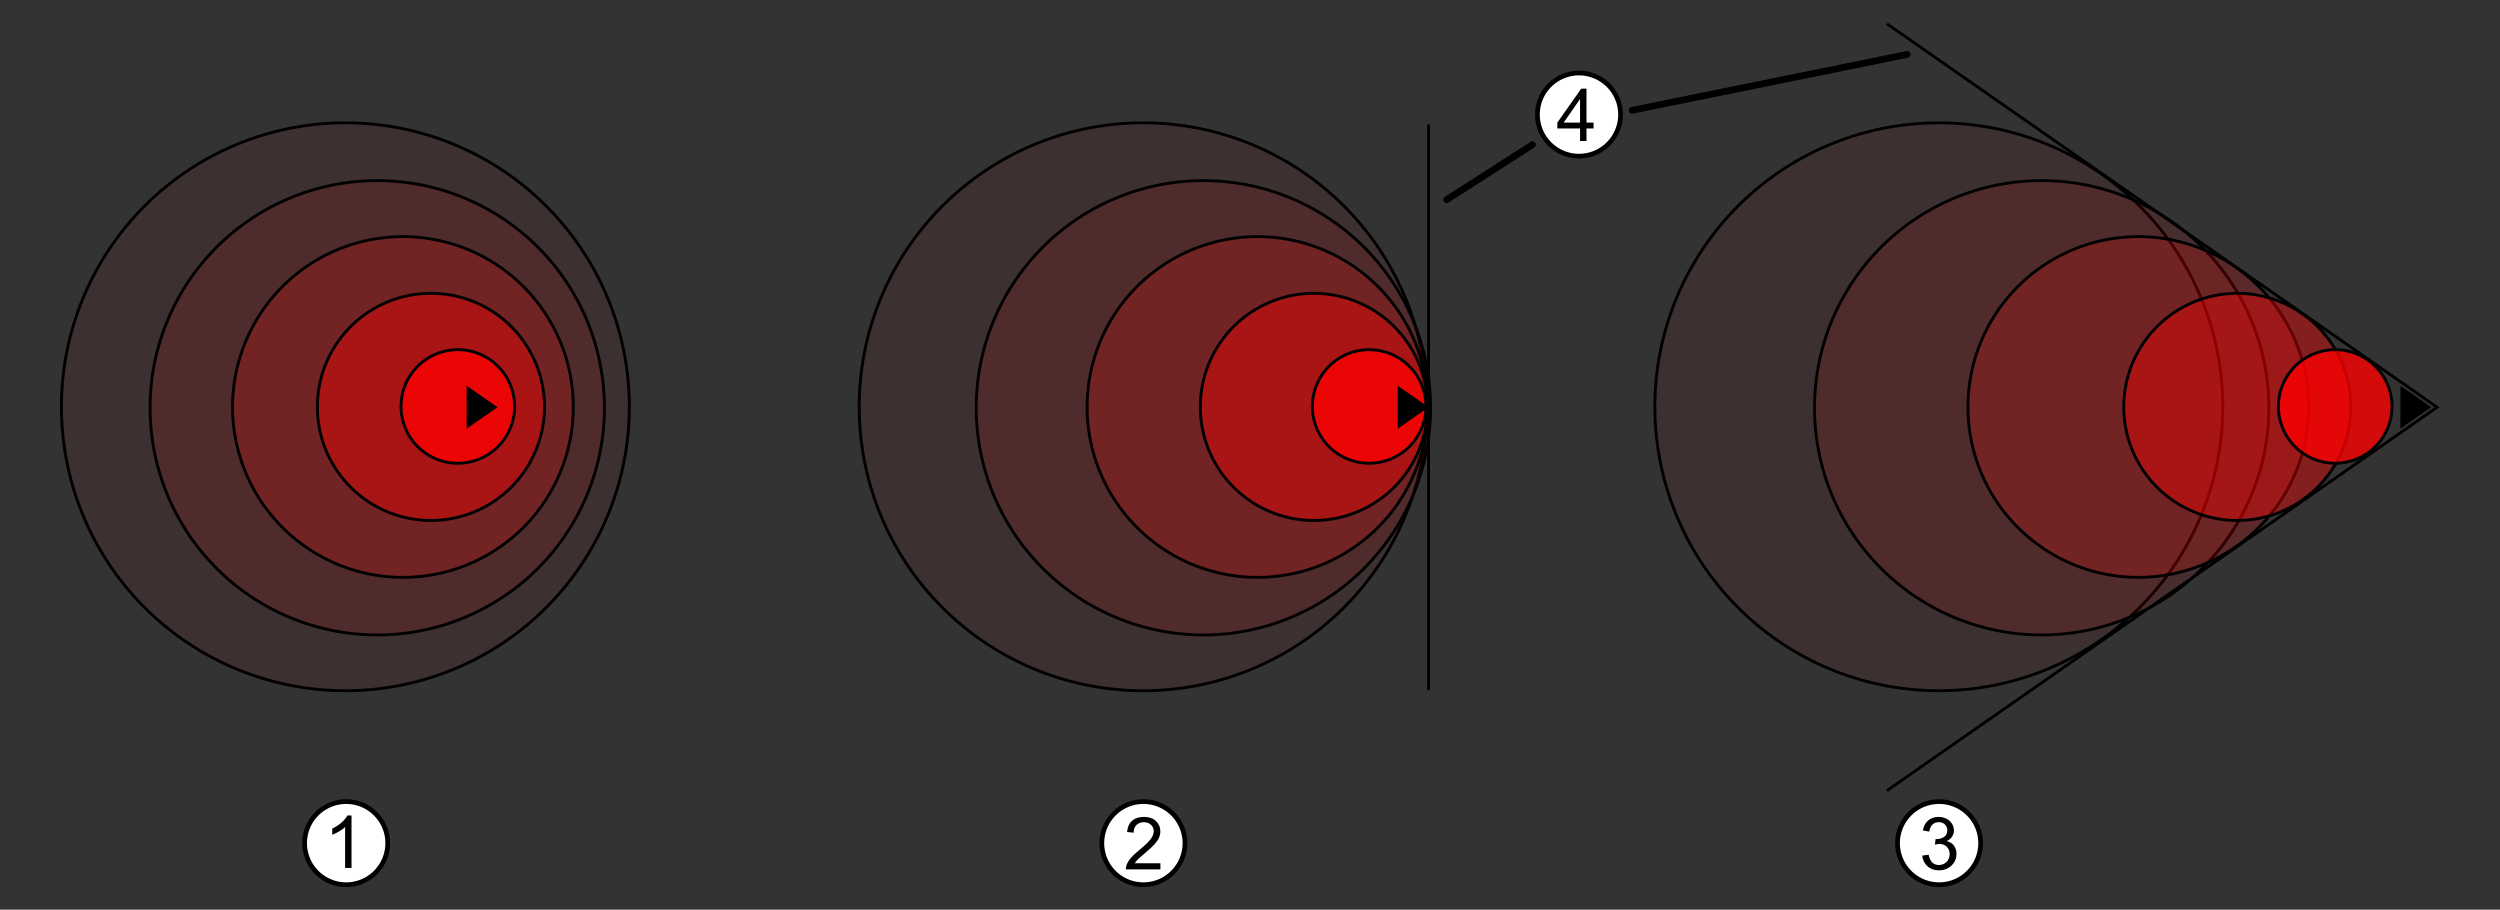 <?xml version="1.0" encoding="UTF-8" standalone="no"?>
<!-- Created with Inkscape (http://www.inkscape.org/) -->
<svg
   xmlns:dc="http://purl.org/dc/elements/1.1/"
   xmlns:cc="http://creativecommons.org/ns#"
   xmlns:rdf="http://www.w3.org/1999/02/22-rdf-syntax-ns#"
   xmlns:svg="http://www.w3.org/2000/svg"
   xmlns="http://www.w3.org/2000/svg"
   xmlns:sodipodi="http://sodipodi.sourceforge.net/DTD/sodipodi-0.dtd"
   xmlns:inkscape="http://www.inkscape.org/namespaces/inkscape"
   width="1106.402"
   height="402.577"
   id="svg10004"
   sodipodi:version="0.32"
   inkscape:version="0.46"
   version="1.0"
   sodipodi:docname="Sound barrier.svg"
   inkscape:output_extension="org.inkscape.output.svg.inkscape">
  <rect width="100%" height="100%" fill="#333333" stroke="none"/>
  <defs
     id="defs10006" />
  <sodipodi:namedview
     id="base"
     pagecolor="#ffffff"
     bordercolor="#666666"
     borderopacity="1.0"
     gridtolerance="10000"
     guidetolerance="10"
     objecttolerance="10"
     inkscape:pageopacity="0.0"
     inkscape:pageshadow="2"
     inkscape:zoom="1"
     inkscape:cx="666.35132"
     inkscape:cy="81.905381"
     inkscape:document-units="px"
     inkscape:current-layer="layer1"
     showgrid="false"
     inkscape:window-width="1280"
     inkscape:window-height="968"
     inkscape:window-x="-4"
     inkscape:window-y="-4"
     showguides="true"
     inkscape:guide-bbox="true">
    <inkscape:grid
       type="xygrid"
       id="grid10543"
       visible="true"
       enabled="true" />
  </sodipodi:namedview>
  <g
     inkscape:label="Layer 1"
     inkscape:groupmode="layer"
     id="layer1"
     transform="translate(-355.902,93.37)">
    <g
       id="g10893">
      <g
         id="g10778">
        <path
           transform="matrix(25.132,0,0,25.132,-67145.09,-19701.327)"
           d="M 2725,787.362 A 5,5 0 1 1 2715,787.362 A 5,5 0 1 1 2725,787.362 z"
           sodipodi:ry="5"
           sodipodi:rx="5"
           sodipodi:cy="787.36218"
           sodipodi:cx="2720"
           id="path10645"
           style="opacity:1;fill:#ff0000;fill-opacity:0.051;fill-rule:evenodd;stroke:#000000;stroke-width:0.051;stroke-linecap:round;stroke-linejoin:miter;stroke-miterlimit:4;stroke-dasharray:none;stroke-dashoffset:0;stroke-opacity:1"
           sodipodi:type="arc" />
        <path
           d="M 2725,787.362 A 5,5 0 1 1 2715,787.362 A 5,5 0 1 1 2725,787.362 z"
           sodipodi:ry="5"
           sodipodi:rx="5"
           sodipodi:cy="787.36218"
           sodipodi:cx="2720"
           id="path10653"
           style="opacity:1;fill:#ff0000;fill-opacity:0.098;fill-rule:evenodd;stroke:#000000;stroke-width:0.064;stroke-linecap:round;stroke-linejoin:miter;stroke-miterlimit:4;stroke-dasharray:none;stroke-dashoffset:0;stroke-opacity:1"
           sodipodi:type="arc"
           transform="matrix(20.106,0,0,20.106,-53428.855,-15743.601)" />
        <path
           d="M 2725,787.362 A 5,5 0 1 1 2715,787.362 A 5,5 0 1 1 2725,787.362 z"
           sodipodi:ry="5"
           sodipodi:rx="5"
           sodipodi:cy="787.36218"
           sodipodi:cx="2720"
           id="path10651"
           style="opacity:1;fill:#ff0000;fill-opacity:0.196;fill-rule:evenodd;stroke:#000000;stroke-width:0.085;stroke-linecap:round;stroke-linejoin:miter;stroke-miterlimit:4;stroke-dasharray:none;stroke-dashoffset:0;stroke-opacity:1"
           sodipodi:type="arc"
           transform="matrix(15.079,0,0,15.079,-39712.634,-11785.878)" />
        <path
           d="M 2725,787.362 A 5,5 0 1 1 2715,787.362 A 5,5 0 1 1 2725,787.362 z"
           sodipodi:ry="5"
           sodipodi:rx="5"
           sodipodi:cy="787.36218"
           sodipodi:cx="2720"
           id="path10649"
           style="opacity:1;fill:#ff0000;fill-opacity:0.392;fill-rule:evenodd;stroke:#000000;stroke-width:0.128;stroke-linecap:round;stroke-linejoin:miter;stroke-miterlimit:4;stroke-dasharray:none;stroke-dashoffset:0;stroke-opacity:1"
           sodipodi:type="arc"
           transform="matrix(10.052,0,0,10.052,-25995.381,-7827.857)" />
        <path
           d="M 2725,787.362 A 5,5 0 1 1 2715,787.362 A 5,5 0 1 1 2725,787.362 z"
           sodipodi:ry="5"
           sodipodi:rx="5"
           sodipodi:cy="787.36218"
           sodipodi:cx="2720"
           id="path10647"
           style="opacity:1;fill:#ff0000;fill-opacity:0.784;fill-rule:evenodd;stroke:#000000;stroke-width:0.256;stroke-linecap:round;stroke-linejoin:miter;stroke-miterlimit:4;stroke-dasharray:none;stroke-dashoffset:0;stroke-opacity:1"
           sodipodi:type="arc"
           transform="matrix(5.026,0,0,5.026,-12281.348,-3870.769)" />
        <path
           id="path10676"
           style="opacity:1;fill:none;fill-rule:evenodd;stroke:#000000;stroke-width:1.287;stroke-linecap:butt;stroke-linejoin:miter;stroke-miterlimit:4;stroke-dasharray:none;stroke-opacity:1"
           d="M 1191.007,256.524 L 1434.454,86.845 L 1191.007,-82.827"
           sodipodi:nodetypes="ccc" />
        <path
           id="path10695"
           style="opacity:1;fill:#000000;fill-rule:evenodd;stroke:none;stroke-width:2;stroke-linecap:butt;stroke-linejoin:miter;stroke-miterlimit:4;stroke-dasharray:none;stroke-opacity:1"
           d="M 1418.229,77.335 L 1418.229,96.363 L 1431.88,86.849 L 1431.88,86.849 L 1418.229,77.335 z"
           sodipodi:nodetypes="ccccc" />
      </g>
      <g
         id="g10761">
        <path
           transform="matrix(25.132,0,0,25.132,-67850.281,-19701.327)"
           d="M 2725,787.362 A 5,5 0 1 1 2715,787.362 A 5,5 0 1 1 2725,787.362 z"
           sodipodi:ry="5"
           sodipodi:rx="5"
           sodipodi:cy="787.36218"
           sodipodi:cx="2720"
           id="path10635"
           style="opacity:1;fill:#ff0000;fill-opacity:0.051;fill-rule:evenodd;stroke:#000000;stroke-width:0.051;stroke-linecap:round;stroke-linejoin:miter;stroke-miterlimit:4;stroke-dasharray:none;stroke-dashoffset:0;stroke-opacity:1"
           sodipodi:type="arc" />
        <path
           d="M 2725,787.362 A 5,5 0 1 1 2715,787.362 A 5,5 0 1 1 2725,787.362 z"
           sodipodi:ry="5"
           sodipodi:rx="5"
           sodipodi:cy="787.36218"
           sodipodi:cx="2720"
           id="path10643"
           style="opacity:1;fill:#ff0000;fill-opacity:0.098;fill-rule:evenodd;stroke:#000000;stroke-width:0.064;stroke-linecap:round;stroke-linejoin:miter;stroke-miterlimit:4;stroke-dasharray:none;stroke-dashoffset:0;stroke-opacity:1"
           sodipodi:type="arc"
           transform="matrix(20.106,0,0,20.106,-54165.461,-15743.601)" />
        <path
           d="M 2725,787.362 A 5,5 0 1 1 2715,787.362 A 5,5 0 1 1 2725,787.362 z"
           sodipodi:ry="5"
           sodipodi:rx="5"
           sodipodi:cy="787.36218"
           sodipodi:cx="2720"
           id="path10641"
           style="opacity:1;fill:#ff0000;fill-opacity:0.196;fill-rule:evenodd;stroke:#000000;stroke-width:0.085;stroke-linecap:round;stroke-linejoin:miter;stroke-miterlimit:4;stroke-dasharray:none;stroke-dashoffset:0;stroke-opacity:1"
           sodipodi:type="arc"
           transform="matrix(15.079,0,0,15.079,-40480.658,-11785.878)" />
        <path
           d="M 2725,787.362 A 5,5 0 1 1 2715,787.362 A 5,5 0 1 1 2725,787.362 z"
           sodipodi:ry="5"
           sodipodi:rx="5"
           sodipodi:cy="787.36218"
           sodipodi:cx="2720"
           id="path10639"
           style="opacity:1;fill:#ff0000;fill-opacity:0.392;fill-rule:evenodd;stroke:#000000;stroke-width:0.128;stroke-linecap:round;stroke-linejoin:miter;stroke-miterlimit:4;stroke-dasharray:none;stroke-dashoffset:0;stroke-opacity:1"
           sodipodi:type="arc"
           transform="matrix(10.052,0,0,10.052,-26794.821,-7827.857)" />
        <path
           d="M 2725,787.362 A 5,5 0 1 1 2715,787.362 A 5,5 0 1 1 2725,787.362 z"
           sodipodi:ry="5"
           sodipodi:rx="5"
           sodipodi:cy="787.36218"
           sodipodi:cx="2720"
           id="path10637"
           style="opacity:1;fill:#ff0000;fill-opacity:0.784;fill-rule:evenodd;stroke:#000000;stroke-width:0.256;stroke-linecap:round;stroke-linejoin:miter;stroke-miterlimit:4;stroke-dasharray:none;stroke-dashoffset:0;stroke-opacity:1"
           sodipodi:type="arc"
           transform="matrix(5.026,0,0,5.026,-13112.199,-3870.769)" />
        <path
           id="path10706"
           style="opacity:1;fill:#000000;fill-rule:evenodd;stroke:none;stroke-width:2;stroke-linecap:butt;stroke-linejoin:miter;stroke-miterlimit:4;stroke-dasharray:none;stroke-opacity:1"
           d="M 562.421,77.335 L 562.421,96.363 L 576.072,86.849 L 576.072,86.849 L 562.421,77.335 z"
           sodipodi:nodetypes="ccccc" />
      </g>
      <g
         id="g10769">
        <path
           sodipodi:type="arc"
           style="opacity:1;fill:#ff0000;fill-opacity:0.051;fill-rule:evenodd;stroke:#000000;stroke-width:0.051;stroke-linecap:round;stroke-linejoin:miter;stroke-miterlimit:4;stroke-dasharray:none;stroke-dashoffset:0;stroke-opacity:1"
           id="path10545"
           sodipodi:cx="2720"
           sodipodi:cy="787.36218"
           sodipodi:rx="5"
           sodipodi:ry="5"
           d="M 2725,787.362 A 5,5 0 1 1 2715,787.362 A 5,5 0 1 1 2725,787.362 z"
           transform="matrix(25.132,0,0,25.132,-67497.229,-19701.327)" />
        <path
           transform="matrix(20.106,0,0,20.106,-53799.837,-15743.601)"
           sodipodi:type="arc"
           style="opacity:1;fill:#ff0000;fill-opacity:0.098;fill-rule:evenodd;stroke:#000000;stroke-width:0.064;stroke-linecap:round;stroke-linejoin:miter;stroke-miterlimit:4;stroke-dasharray:none;stroke-dashoffset:0;stroke-opacity:1"
           id="path10561"
           sodipodi:cx="2720"
           sodipodi:cy="787.36218"
           sodipodi:rx="5"
           sodipodi:ry="5"
           d="M 2725,787.362 A 5,5 0 1 1 2715,787.362 A 5,5 0 1 1 2725,787.362 z" />
        <path
           transform="matrix(15.079,0,0,15.079,-40102.467,-11785.878)"
           sodipodi:type="arc"
           style="opacity:1;fill:#ff0000;fill-opacity:0.196;fill-rule:evenodd;stroke:#000000;stroke-width:0.085;stroke-linecap:round;stroke-linejoin:miter;stroke-miterlimit:4;stroke-dasharray:none;stroke-dashoffset:0;stroke-opacity:1"
           id="path10557"
           sodipodi:cx="2720"
           sodipodi:cy="787.36218"
           sodipodi:rx="5"
           sodipodi:ry="5"
           d="M 2725,787.362 A 5,5 0 1 1 2715,787.362 A 5,5 0 1 1 2725,787.362 z" />
        <path
           transform="matrix(10.052,0,0,10.052,-26404.061,-7827.857)"
           sodipodi:type="arc"
           style="opacity:1;fill:#ff0000;fill-opacity:0.392;fill-rule:evenodd;stroke:#000000;stroke-width:0.128;stroke-linecap:round;stroke-linejoin:miter;stroke-miterlimit:4;stroke-dasharray:none;stroke-dashoffset:0;stroke-opacity:1"
           id="path10553"
           sodipodi:cx="2720"
           sodipodi:cy="787.36218"
           sodipodi:rx="5"
           sodipodi:ry="5"
           d="M 2725,787.362 A 5,5 0 1 1 2715,787.362 A 5,5 0 1 1 2725,787.362 z" />
        <path
           transform="matrix(5.026,0,0,5.026,-12708.879,-3870.769)"
           sodipodi:type="arc"
           style="opacity:1;fill:#ff0000;fill-opacity:0.784;fill-rule:evenodd;stroke:#000000;stroke-width:0.256;stroke-linecap:round;stroke-linejoin:miter;stroke-miterlimit:4;stroke-dasharray:none;stroke-dashoffset:0;stroke-opacity:1"
           id="path10549"
           sodipodi:cx="2720"
           sodipodi:cy="787.36218"
           sodipodi:rx="5"
           sodipodi:ry="5"
           d="M 2725,787.362 A 5,5 0 1 1 2715,787.362 A 5,5 0 1 1 2725,787.362 z" />
        <path
           id="path10704"
           style="opacity:1;fill:#000000;fill-rule:evenodd;stroke:none;stroke-width:2;stroke-linecap:butt;stroke-linejoin:miter;stroke-miterlimit:4;stroke-dasharray:none;stroke-opacity:1"
           d="M 974.482,77.335 L 974.482,96.363 L 988.133,86.849 L 988.133,86.849 L 974.482,77.335 z"
           sodipodi:nodetypes="ccccc" />
        <path
           style="opacity:1;fill:none;fill-rule:evenodd;stroke:#000000;stroke-width:1.287;stroke-linecap:butt;stroke-linejoin:miter;stroke-miterlimit:4;stroke-dasharray:none;stroke-opacity:1"
           d="M 988.133,-38.336 L 988.133,212.034"
           id="path10721"
           sodipodi:nodetypes="cc" />
      </g>
      <g
         transform="matrix(0.643,0,0,0.643,152.888,231.486)"
         id="g10743">
        <path
           sodipodi:type="arc"
           style="opacity:1;fill:#ffffff;fill-opacity:1;fill-rule:evenodd;stroke:#000000;stroke-width:5;stroke-linecap:round;stroke-linejoin:miter;stroke-miterlimit:4;stroke-dasharray:none;stroke-dashoffset:0;stroke-opacity:1"
           id="path10735"
           sodipodi:cx="457"
           sodipodi:cy="272.37329"
           sodipodi:rx="44"
           sodipodi:ry="44"
           d="M 501,272.373 A 44,44 0 1 1 413,272.373 A 44,44 0 1 1 501,272.373 z"
           transform="matrix(0.65,0,0,0.65,256.945,-101.938)" />
        <path
           style="font-size:50.292px;font-style:normal;font-weight:normal;fill:#000000;fill-opacity:1;stroke:none;stroke-width:1px;stroke-linecap:butt;stroke-linejoin:miter;stroke-opacity:1;font-family:Bitstream Vera Sans"
           d="M 557.672,92.172 L 553.252,92.172 L 553.252,64.006 C 552.188,65.021 550.792,66.036 549.065,67.051 C 547.338,68.066 545.786,68.827 544.411,69.334 L 544.411,65.061 C 546.883,63.899 549.044,62.491 550.894,60.838 C 552.744,59.184 554.054,57.58 554.823,56.025 L 557.672,56.025 L 557.672,92.172 z"
           id="text10731" />
      </g>
      <g
         transform="matrix(0.643,0,0,0.643,152.885,231.486)"
         id="g10748">
        <path
           transform="matrix(0.65,0,0,0.65,805.66,-101.938)"
           d="M 501,272.373 A 44,44 0 1 1 413,272.373 A 44,44 0 1 1 501,272.373 z"
           sodipodi:ry="44"
           sodipodi:rx="44"
           sodipodi:cy="272.37329"
           sodipodi:cx="457"
           id="path10737"
           style="opacity:1;fill:#ffffff;fill-opacity:1;fill-rule:evenodd;stroke:#000000;stroke-width:5;stroke-linecap:round;stroke-linejoin:miter;stroke-miterlimit:4;stroke-dasharray:none;stroke-dashoffset:0;stroke-opacity:1"
           sodipodi:type="arc" />
        <path
           style="font-size:50.292px;font-style:normal;font-weight:normal;fill:#000000;fill-opacity:1;stroke:none;stroke-width:1px;stroke-linecap:butt;stroke-linejoin:miter;stroke-opacity:1;font-family:Bitstream Vera Sans"
           d="M 1114.418,88.924 L 1114.418,93.172 L 1090.623,93.172 C 1090.59,92.108 1090.762,91.085 1091.139,90.102 C 1091.745,88.482 1092.715,86.885 1094.049,85.314 C 1095.383,83.742 1097.311,81.925 1099.832,79.862 C 1103.745,76.654 1106.388,74.112 1107.764,72.237 C 1109.139,70.363 1109.826,68.591 1109.826,66.921 C 1109.826,65.169 1109.2,63.692 1107.948,62.488 C 1106.695,61.285 1105.062,60.684 1103.049,60.684 C 1100.92,60.684 1099.218,61.322 1097.941,62.599 C 1096.664,63.876 1096.017,65.644 1096.001,67.903 L 1091.458,67.437 C 1091.769,64.048 1092.94,61.465 1094.97,59.689 C 1097,57.913 1099.725,57.025 1103.147,57.025 C 1106.601,57.025 1109.335,57.982 1111.349,59.898 C 1113.362,61.813 1114.369,64.187 1114.369,67.019 C 1114.369,68.46 1114.075,69.876 1113.485,71.267 C 1112.896,72.659 1111.918,74.124 1110.551,75.663 C 1109.184,77.202 1106.912,79.314 1103.736,81.999 C 1101.084,84.225 1099.382,85.735 1098.629,86.529 C 1097.876,87.323 1097.253,88.121 1096.762,88.924 L 1114.418,88.924 z"
           id="text10739" />
      </g>
      <g
         id="g10753"
         transform="matrix(0.643,0,0,0.643,505.024,231.486)">
        <path
           sodipodi:type="arc"
           style="opacity:1;fill:#ffffff;fill-opacity:1;fill-rule:evenodd;stroke:#000000;stroke-width:5;stroke-linecap:round;stroke-linejoin:miter;stroke-miterlimit:4;stroke-dasharray:none;stroke-dashoffset:0;stroke-opacity:1"
           id="path10755"
           sodipodi:cx="457"
           sodipodi:cy="272.37329"
           sodipodi:rx="44"
           sodipodi:ry="44"
           d="M 501,272.373 A 44,44 0 1 1 413,272.373 A 44,44 0 1 1 501,272.373 z"
           transform="matrix(0.65,0,0,0.65,805.66,-101.938)" />
        <path
           style="font-size:50.292px;font-style:normal;font-weight:normal;fill:#000000;fill-opacity:1;stroke:none;stroke-width:1px;stroke-linecap:butt;stroke-linejoin:miter;stroke-opacity:1;font-family:Bitstream Vera Sans"
           d="M 1091.099,83.669 L 1095.519,83.079 C 1096.027,85.584 1096.89,87.389 1098.11,88.494 C 1099.33,89.599 1100.815,90.151 1102.567,90.151 C 1104.646,90.151 1106.402,89.431 1107.834,87.991 C 1109.267,86.55 1109.983,84.765 1109.983,82.637 C 1109.983,80.607 1109.32,78.933 1107.994,77.615 C 1106.668,76.297 1104.982,75.639 1102.935,75.639 C 1102.1,75.639 1101.061,75.802 1099.816,76.13 L 1100.308,72.25 C 1100.602,72.282 1100.84,72.299 1101.02,72.299 C 1102.902,72.299 1104.597,71.808 1106.103,70.825 C 1107.609,69.843 1108.362,68.329 1108.362,66.282 C 1108.362,64.662 1107.814,63.319 1106.717,62.255 C 1105.62,61.191 1104.204,60.659 1102.469,60.659 C 1100.75,60.659 1099.317,61.199 1098.171,62.28 C 1097.025,63.36 1096.289,64.981 1095.961,67.142 L 1091.541,66.356 C 1092.081,63.393 1093.309,61.097 1095.224,59.468 C 1097.14,57.839 1099.522,57.025 1102.37,57.025 C 1104.335,57.025 1106.144,57.446 1107.797,58.289 C 1109.451,59.132 1110.716,60.283 1111.591,61.739 C 1112.467,63.197 1112.905,64.744 1112.905,66.381 C 1112.905,67.936 1112.488,69.352 1111.653,70.629 C 1110.818,71.906 1109.582,72.921 1107.945,73.674 C 1110.073,74.165 1111.726,75.184 1112.905,76.731 C 1114.084,78.278 1114.673,80.214 1114.673,82.539 C 1114.673,85.682 1113.527,88.347 1111.235,90.532 C 1108.943,92.718 1106.046,93.81 1102.542,93.81 C 1099.383,93.81 1096.759,92.869 1094.672,90.986 C 1092.585,89.104 1091.394,86.664 1091.099,83.669 L 1091.099,83.669 z"
           id="text10757" />
      </g>
      <g
         id="g10852">
        <path
           sodipodi:type="arc"
           style="opacity:1;fill:#ffffff;fill-opacity:1;fill-rule:evenodd;stroke:#000000;stroke-width:5;stroke-linecap:round;stroke-linejoin:miter;stroke-miterlimit:4;stroke-dasharray:none;stroke-dashoffset:0;stroke-opacity:1"
           id="path10847"
           sodipodi:cx="457"
           sodipodi:cy="272.37329"
           sodipodi:rx="44"
           sodipodi:ry="44"
           d="M 501,272.373 A 44,44 0 1 1 413,272.373 A 44,44 0 1 1 501,272.373 z"
           transform="matrix(0.418,0,0,0.418,863.677,-156.509)" />
        <path
           style="font-size:32.359px;font-style:normal;font-weight:normal;fill:#000000;fill-opacity:1;stroke:none;stroke-width:1px;stroke-linecap:butt;stroke-linejoin:miter;stroke-opacity:1;font-family:Bitstream Vera Sans"
           d="M 1055.173,-30.97 L 1055.173,-36.516 L 1045.124,-36.516 L 1045.124,-39.123 L 1055.695,-54.134 L 1058.017,-54.134 L 1058.017,-39.123 L 1061.146,-39.123 L 1061.146,-36.516 L 1058.017,-36.516 L 1058.017,-30.97 L 1055.173,-30.97 z M 1055.173,-39.123 L 1055.173,-49.567 L 1047.921,-39.123 L 1055.173,-39.123 z"
           id="text10849" />
      </g>
      <path
         sodipodi:nodetypes="cc"
         transform="translate(355.902,-93.37)"
         id="path10889"
         d="M 678.207,64.042 L 640.207,88.395"
         style="fill:none;fill-rule:evenodd;stroke:#000000;stroke-width:3;stroke-linecap:round;stroke-linejoin:miter;stroke-opacity:1;stroke-miterlimit:4;stroke-dasharray:none" />
      <path
         sodipodi:nodetypes="cc"
         transform="translate(355.902,-93.37)"
         id="path10891"
         d="M 722.293,48.82 L 844.036,24.077"
         style="fill:none;fill-rule:evenodd;stroke:#000000;stroke-width:3;stroke-linecap:round;stroke-linejoin:miter;stroke-opacity:1;stroke-miterlimit:4;stroke-dasharray:none" />
    </g>
  </g>
</svg>
